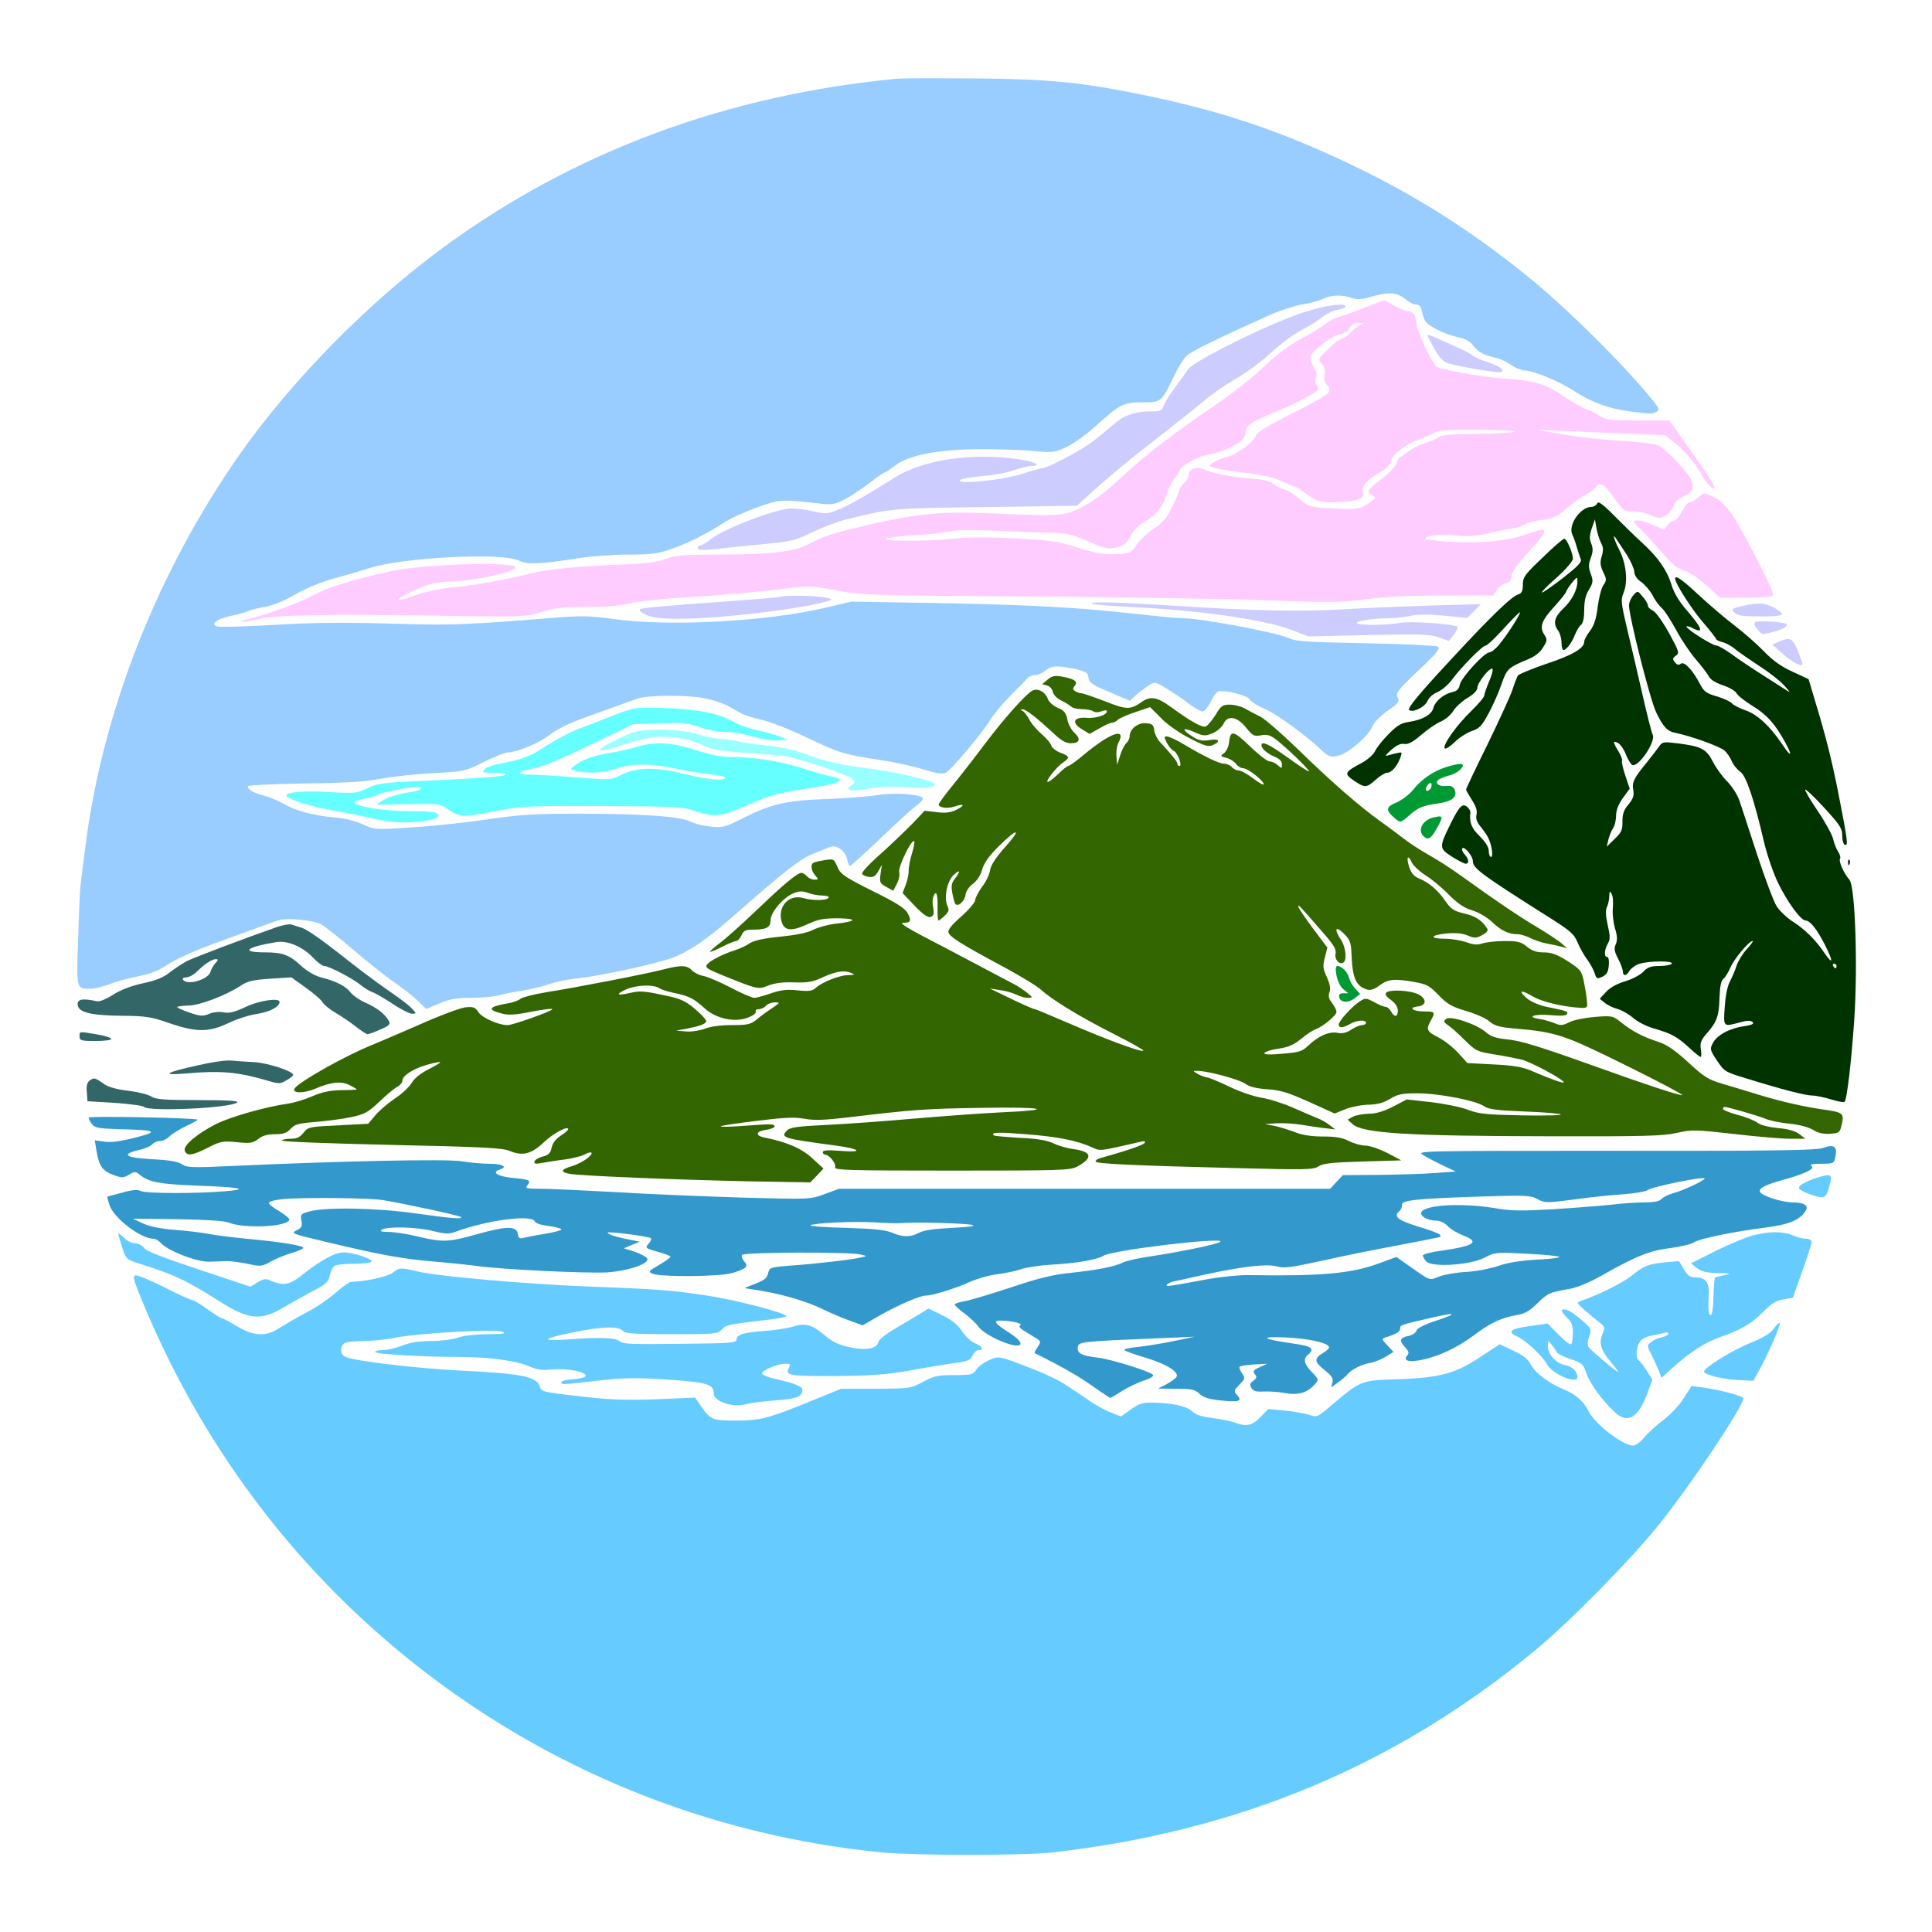 <?xml version="1.0" encoding="UTF-8" standalone="no"?>
<svg
   xmlns:dc="http://purl.org/dc/elements/1.1/"
   xmlns:cc="http://creativecommons.org/ns#"
   xmlns:rdf="http://www.w3.org/1999/02/22-rdf-syntax-ns#"
   xmlns:svg="http://www.w3.org/2000/svg"
   xmlns="http://www.w3.org/2000/svg"
   xmlns:sodipodi="http://sodipodi.sourceforge.net/DTD/sodipodi-0.dtd"
   xmlns:inkscape="http://www.inkscape.org/namespaces/inkscape"
   version="1.0"
   width="850pt"
   height="850pt"
   viewBox="0 0 850 850"
   preserveAspectRatio="xMidYMid meet"
   id="svg2"
   inkscape:version="0.91 r13725"
   sodipodi:docname="Scenery_20170421_207.svg">
  <defs
     id="defs68" />
  <sodipodi:namedview
     pagecolor="#ffffff"
     bordercolor="#666666"
     borderopacity="1"
     objecttolerance="10"
     gridtolerance="10"
     guidetolerance="10"
     inkscape:pageopacity="0"
     inkscape:pageshadow="2"
     inkscape:window-width="1920"
     inkscape:window-height="980"
     id="namedview66"
     showgrid="false"
     inkscape:zoom="0.88847059"
     inkscape:cx="509.62066"
     inkscape:cy="559.9471"
     inkscape:window-x="0"
     inkscape:window-y="1"
     inkscape:window-maximized="1"
     inkscape:current-layer="svg2" />
  <g
     transform="translate(0,850) scale(0.1,-0.1)"
     fill="#000000"
     stroke="none"
     id="g6">
    <path
       d="M0 4250 l0 -4250 4250 0 4250 0 0 4250 0 4250 -4250 0 -4250 0 0 -4250z m4675 3970 c678 -74 1345 -326 1891 -715 632 -451 1135 -1097 1419 -1825 108 -278 217 -732 240 -1000 3 -41 8 -97 11 -125 6 -61 6 -566 0 -615 -2 -19 -7 -73 -11 -120 -26 -334 -150 -806 -305 -1160 -210 -481 -470 -860 -845 -1235 -336 -337 -614 -538 -1036 -749 -409 -205 -777 -319 -1260 -392 -143 -21 -707 -31 -893 -15 -372 31 -824 142 -1167 287 -1083 456 -1910 1354 -2269 2464 -126 390 -180 730 -185 1170 -4 330 4 446 45 698 63 381 156 685 324 1052 328 715 925 1366 1621 1767 525 302 1126 485 1735 527 99 7 584 -3 685 -14z"
       id="path8"
       style="fill:none" />
    <path
       d="M3950 8154 c-752 -71 -1425 -321 -2000 -743 -328 -240 -669 -587 -896 -911 -363 -518 -605 -1135 -679 -1730 -9 -69 -18 -141 -20 -160 -3 -19 -8 -127 -11 -238 -8 -225 -9 -222 53 -222 18 0 56 9 85 20 29 12 87 27 128 35 54 11 89 25 127 51 29 20 119 61 200 91 82 30 173 63 203 74 30 11 69 25 85 30 37 12 151 1 187 -17 15 -8 80 -59 145 -115 65 -55 145 -119 178 -141 33 -22 78 -58 100 -78 l40 -39 59 25 c46 19 78 24 140 24 45 0 97 5 116 10 19 6 67 15 105 21 39 6 93 19 120 29 28 10 82 21 120 25 94 9 333 60 417 89 72 25 153 79 260 173 254 223 310 266 378 292 19 7 45 18 57 23 30 15 72 -13 80 -52 3 -17 9 -30 12 -30 4 0 65 55 136 123 70 67 141 131 156 142 16 11 29 25 29 32 0 18 -124 27 -199 15 -36 -6 -133 -14 -216 -17 -181 -6 -249 -21 -369 -81 -84 -43 -95 -46 -147 -41 -31 3 -70 12 -88 21 -45 24 -210 36 -491 36 -198 0 -261 -4 -400 -24 -91 -14 -241 -30 -333 -36 -168 -11 -168 -11 -220 13 -33 15 -80 27 -129 31 -91 8 -168 29 -223 61 -22 13 -60 28 -85 35 -46 12 -70 26 -70 41 0 4 111 10 248 12 178 2 271 8 332 20 47 9 150 21 230 25 144 8 146 8 229 50 47 23 95 42 107 42 35 0 127 37 171 69 59 43 95 60 233 108 69 25 141 51 160 58 42 17 212 19 293 4 60 -11 101 -27 154 -60 18 -12 63 -27 100 -35 39 -8 125 -42 203 -79 142 -68 165 -75 325 -99 55 -8 138 -26 184 -40 61 -19 88 -23 102 -16 25 14 157 170 196 233 18 29 59 77 90 108 32 31 64 64 71 73 7 9 23 16 36 16 13 0 33 9 46 20 26 22 49 23 130 7 44 -10 56 -16 58 -34 4 -28 11 -33 105 -73 l78 -33 27 25 c15 13 40 32 55 42 27 17 29 17 74 -10 25 -15 69 -44 97 -65 28 -22 58 -39 67 -39 8 0 25 20 37 45 15 31 28 45 41 45 43 0 123 -23 128 -36 3 -8 33 -28 68 -43 57 -26 174 -111 252 -184 27 -25 37 -29 67 -23 44 8 136 86 154 130 7 18 36 47 67 69 49 34 54 41 44 59 -10 18 0 31 91 118 88 83 99 98 83 106 -10 4 -153 11 -318 14 -252 5 -306 8 -336 23 -56 25 -385 87 -465 87 -21 0 -118 9 -214 20 -253 28 -457 39 -875 47 l-370 6 -110 -26 c-261 -62 -692 -85 -940 -50 -104 14 -138 15 -270 4 -348 -28 -440 -32 -620 -27 -295 9 -414 8 -632 -5 -111 -6 -209 -9 -218 -5 -30 11 1 34 63 47 31 6 65 16 75 21 10 5 42 13 72 18 33 5 85 26 136 56 50 28 118 56 172 70 48 13 116 33 150 44 145 48 589 70 659 34 36 -19 100 -16 268 11 52 8 148 15 213 15 92 0 131 4 180 21 73 24 161 67 236 116 29 20 97 51 150 70 101 37 111 37 282 17 47 -5 63 -3 105 19 27 14 75 46 108 71 32 25 62 46 66 46 4 0 24 13 44 29 60 48 188 73 371 75 83 0 191 -3 241 -8 86 -8 94 -7 145 17 30 13 88 55 129 92 109 98 122 105 208 105 82 0 81 -1 142 125 16 33 39 70 52 81 21 19 144 79 364 178 45 20 110 41 144 47 34 5 75 16 91 24 33 18 84 19 127 4 23 -8 42 -7 83 5 76 23 116 20 151 -9 16 -14 38 -25 49 -25 12 0 21 -9 24 -27 4 -16 10 -35 14 -43 12 -23 80 -58 140 -72 38 -8 59 -19 73 -39 21 -28 47 -42 102 -54 16 -3 45 -17 65 -31 19 -13 46 -24 58 -24 38 0 150 -46 215 -88 80 -52 155 -80 249 -92 92 -12 101 -12 118 -1 12 7 10 14 -8 38 -123 155 -392 423 -571 566 -238 191 -470 339 -735 468 -323 157 -590 248 -934 319 -275 57 -418 72 -746 75 -165 1 -320 1 -345 -1z"
       id="path10"
       style="fill:#99ccff" />
    <path
       d="M6000 7145 c-47 -19 -97 -37 -112 -40 -14 -3 -39 -16 -55 -29 -16 -13 -64 -43 -108 -66 -53 -29 -109 -70 -165 -124 -47 -45 -137 -116 -200 -159 -197 -134 -321 -229 -412 -314 -108 -103 -193 -158 -263 -173 -39 -8 -112 -8 -267 -1 -251 13 -356 5 -556 -39 -187 -42 -236 -57 -296 -90 -66 -37 -168 -50 -408 -50 -150 0 -185 -3 -230 -19 -39 -15 -90 -21 -198 -25 -188 -7 -320 -20 -395 -39 -94 -25 -262 -55 -350 -62 -44 -4 -111 -18 -149 -31 -103 -36 -112 -29 -20 15 72 34 91 39 180 43 110 6 277 44 271 62 -9 27 -410 14 -552 -18 -177 -40 -276 -71 -343 -108 -65 -34 -199 -83 -286 -103 -15 -3 -26 -8 -24 -11 3 -2 36 3 74 12 77 19 309 23 864 14 305 -4 317 -4 385 18 57 18 93 22 200 22 86 0 149 5 185 15 30 8 132 20 225 25 187 12 329 24 477 42 87 11 107 10 210 -10 108 -21 146 -22 838 -26 399 -3 871 -10 1050 -17 290 -11 338 -10 446 5 81 11 191 16 337 16 l217 0 15 24 c9 13 27 27 41 30 17 5 24 13 24 31 0 17 26 53 80 112 88 97 87 109 -8 74 -85 -30 -201 -43 -334 -35 -65 4 -118 10 -118 14 0 14 64 20 136 14 51 -5 93 -2 141 9 37 9 86 19 107 22 21 4 48 12 60 20 12 7 45 15 74 18 44 5 62 14 105 50 29 25 66 51 83 60 17 9 36 23 43 31 22 27 38 18 82 -44 40 -58 44 -60 85 -60 24 0 59 -8 79 -17 30 -15 38 -15 61 -2 15 7 31 27 37 42 6 19 22 34 44 43 41 18 49 35 33 74 -12 30 -97 120 -137 147 -15 10 -72 17 -175 24 -84 5 -200 18 -258 29 l-105 19 115 -5 c63 -3 189 -8 281 -12 l165 -7 41 -33 c45 -35 89 -87 115 -133 20 -37 48 -69 60 -69 11 0 -26 60 -121 192 l-76 108 -138 0 c-119 0 -143 3 -165 18 -15 11 -42 24 -59 30 -18 6 -66 33 -106 60 -82 55 -125 68 -268 77 -94 7 -278 40 -291 53 -23 24 -83 154 -87 192 -5 40 -9 45 -37 51 -18 3 -47 16 -67 28 -19 11 -36 21 -38 20 -2 0 -42 -15 -89 -34z m-15 -75 c-11 -4 -31 -20 -44 -34 -14 -14 -30 -26 -38 -26 -7 0 -34 -20 -59 -45 -46 -44 -47 -45 -29 -65 12 -13 16 -28 12 -47 -3 -18 0 -34 11 -46 12 -13 13 -23 6 -35 -5 -9 -78 -51 -161 -92 -102 -51 -153 -82 -157 -95 -9 -29 -82 -83 -129 -96 -23 -6 -50 -17 -61 -25 -19 -13 -19 -13 5 -22 13 -5 74 -15 134 -22 73 -8 127 -21 161 -36 28 -13 54 -24 59 -24 4 0 30 -16 56 -35 45 -32 55 -35 118 -35 37 0 83 5 100 11 27 10 32 15 27 35 -7 27 17 52 81 89 25 14 40 30 43 48 5 27 69 76 121 92 13 4 40 16 59 26 30 17 57 19 210 18 103 -1 165 -4 150 -9 -14 -4 -90 -9 -170 -9 -111 -1 -150 -5 -165 -17 -11 -8 -37 -19 -59 -25 -22 -6 -53 -22 -69 -35 -16 -13 -32 -24 -36 -24 -3 0 -11 -13 -17 -29 -6 -15 -37 -47 -68 -70 -60 -45 -66 -55 -39 -70 10 -5 16 -11 13 -13 -60 -49 -69 -51 -181 -45 -108 6 -110 6 -151 42 -24 20 -54 38 -68 42 -14 3 -34 14 -45 23 -13 12 -42 20 -85 23 -84 5 -188 25 -221 41 -32 16 -69 4 -69 -22 0 -10 -9 -27 -20 -37 -11 -10 -20 -22 -20 -27 0 -5 -14 -39 -31 -74 -25 -52 -42 -72 -83 -100 -28 -19 -62 -51 -76 -72 -25 -36 -28 -37 -93 -40 -54 -2 -87 3 -165 29 -86 27 -118 32 -271 40 -113 6 -209 6 -274 -1 -131 -13 -334 -12 -292 2 17 5 69 11 117 13 47 2 113 9 145 15 41 9 103 10 213 5 85 -4 193 -8 240 -9 74 -1 95 -6 167 -38 70 -30 88 -35 119 -28 42 10 48 15 73 60 10 19 34 43 54 53 48 25 84 68 99 120 6 23 22 54 34 69 13 16 25 36 28 45 6 17 97 63 123 63 24 0 107 32 135 53 16 12 28 30 28 42 0 32 26 51 121 88 46 19 112 49 145 68 57 32 61 36 48 53 -9 12 -10 24 -4 35 6 11 2 26 -11 47 -11 18 -16 39 -13 48 10 26 105 96 130 96 14 0 30 10 40 25 11 17 25 25 43 24 23 0 24 -1 6 -9z"
       id="path12"
       style="fill:#ffccff" />
    <path
       d="M5733 7125 c-155 -51 -483 -214 -507 -251 -10 -16 -36 -52 -57 -79 -21 -28 -42 -62 -48 -78 -9 -24 -15 -27 -58 -27 -73 0 -119 -17 -171 -63 -26 -23 -70 -59 -98 -79 -51 -37 -188 -108 -210 -108 -6 0 -46 -11 -88 -25 -82 -27 -285 -48 -273 -28 4 6 46 14 94 18 49 4 113 15 143 26 30 10 65 19 77 19 51 0 18 18 -52 29 -208 31 -424 -1 -550 -81 -122 -77 -210 -127 -253 -143 -41 -16 -52 -17 -106 -4 -34 7 -77 13 -96 12 -67 -2 -293 -88 -351 -134 -20 -16 -42 -29 -48 -29 -6 0 -11 -4 -11 -10 0 -12 21 -13 129 0 47 5 133 14 191 19 91 9 116 16 185 50 44 21 109 46 145 55 204 50 200 50 616 55 l402 6 55 50 c90 82 202 174 327 270 64 50 145 114 179 143 34 29 98 73 143 99 44 25 113 76 153 114 41 37 100 82 133 98 32 16 73 42 90 56 17 14 47 29 67 32 19 3 35 10 35 14 0 19 -89 6 -187 -26z"
       id="path14"
       style="fill:#ccccff" />
    <path
       d="M6280 7025 c0 -3 14 -30 31 -60 22 -40 38 -56 62 -64 50 -15 227 -44 233 -38 12 12 -8 26 -59 43 -28 9 -59 22 -67 29 -13 12 -66 37 -167 81 -18 8 -33 12 -33 9z"
       id="path16"
       style="fill:#ccccff" />
    <path
       d="M7470 6310 c-13 -11 -29 -20 -36 -20 -8 0 -23 -18 -34 -40 -11 -22 -27 -40 -35 -40 -7 0 -21 -10 -29 -21 l-15 -21 -43 21 c-25 11 -56 21 -71 21 -27 0 -27 0 15 -43 24 -24 67 -71 96 -105 38 -44 63 -64 90 -72 21 -5 64 -34 99 -65 l61 -55 105 0 c58 0 112 3 121 6 13 5 4 29 -51 138 -116 227 -151 277 -210 302 -40 17 -36 18 -63 -6z"
       id="path18"
       style="fill:#ffccff" />
    <path
       d="M7027 6285 c-4 -8 -15 -15 -25 -15 -49 0 -105 -81 -84 -123 6 -12 15 -38 20 -57 6 -19 13 -42 17 -51 5 -12 -16 -33 -80 -83 -48 -37 -89 -65 -91 -63 -3 3 27 33 66 67 40 36 70 71 70 82 0 25 -27 88 -38 88 -5 0 -48 -37 -95 -83 -78 -74 -87 -86 -87 -119 0 -28 -5 -38 -20 -43 -32 -10 -129 -105 -317 -309 -118 -127 -171 -192 -164 -199 15 -15 71 12 82 40 5 13 24 30 43 38 19 8 47 32 62 52 41 56 136 153 151 153 6 0 42 34 79 75 38 41 69 73 71 71 5 -5 -59 -104 -92 -143 -15 -18 -34 -33 -42 -33 -22 0 -123 -110 -130 -141 -4 -20 -13 -30 -34 -34 -38 -9 -75 -40 -83 -70 -7 -29 -47 -52 -107 -61 -35 -5 -54 -17 -90 -54 -26 -26 -53 -60 -60 -76 -8 -15 -34 -38 -59 -51 -75 -40 -78 -47 -34 -77 49 -33 56 -33 97 4 19 17 41 30 49 30 19 0 44 27 58 64 10 27 9 28 -12 23 -13 -2 -32 -8 -43 -11 -13 -5 -8 4 15 24 24 21 42 30 58 27 17 -3 38 8 75 40 28 24 67 51 87 59 20 9 43 29 53 45 9 16 37 42 61 57 29 17 46 34 46 47 1 23 56 92 66 82 4 -3 -3 -29 -15 -56 -11 -27 -21 -55 -21 -61 0 -7 -26 -38 -58 -69 -64 -62 -125 -148 -116 -163 4 -6 23 7 44 27 20 20 55 42 76 49 33 11 44 23 73 77 19 35 45 93 57 129 24 68 28 72 116 109 31 13 55 31 67 53 19 30 19 34 5 56 -22 34 -12 62 46 125 27 30 50 59 50 63 1 5 12 23 25 39 24 29 25 29 25 7 0 -37 -25 -85 -64 -121 -38 -37 -44 -64 -21 -95 8 -11 15 -35 15 -53 0 -18 4 -33 8 -33 13 0 37 31 51 67 7 18 19 38 27 44 9 7 14 32 14 67 0 38 6 65 21 88 18 30 19 38 8 69 -11 28 -11 42 0 71 10 27 10 42 2 62 -9 21 -8 37 2 67 l14 40 7 -40 c4 -22 13 -51 20 -64 10 -18 11 -32 3 -58 -8 -26 -7 -41 6 -69 16 -32 16 -37 1 -59 -9 -13 -20 -57 -25 -96 -6 -52 -16 -81 -34 -105 -14 -18 -25 -39 -25 -47 0 -29 -51 -59 -165 -97 -65 -22 -122 -46 -127 -52 -4 -7 -15 -35 -24 -63 -9 -27 -59 -136 -110 -241 -52 -105 -94 -194 -94 -198 0 -3 12 -24 26 -46 18 -28 24 -47 20 -64 -4 -17 1 -33 18 -53 12 -15 28 -37 33 -48 16 -31 24 -85 13 -85 -6 0 -10 12 -10 26 0 17 -14 39 -40 65 -37 36 -46 61 -41 105 1 6 -6 17 -14 24 -21 18 -35 3 -74 -76 -50 -102 -50 -106 7 -143 27 -17 54 -31 60 -31 17 0 15 20 -5 42 -9 10 -13 21 -9 26 10 9 46 -35 46 -57 0 -31 40 -60 318 -236 110 -69 126 -82 143 -122 10 -24 29 -58 43 -76 13 -18 27 -44 32 -59 8 -25 11 -26 34 -15 19 9 26 22 28 50 2 21 -1 37 -7 37 -15 0 -13 30 3 59 11 19 10 33 -1 82 -9 42 -10 65 -3 79 5 10 10 31 10 47 1 23 2 25 10 11 6 -9 8 -36 6 -61 -3 -25 2 -66 9 -91 11 -34 11 -53 4 -70 -9 -18 -7 -32 10 -64 12 -23 21 -48 21 -57 0 -21 17 -19 29 4 6 10 25 24 42 30 41 14 153 15 144 1 -3 -5 -28 -10 -54 -10 -38 0 -52 -5 -71 -25 -13 -14 -49 -33 -79 -42 -35 -10 -66 -27 -84 -46 l-29 -31 22 -18 c12 -10 37 -22 56 -27 19 -5 50 -23 69 -39 18 -17 60 -38 92 -47 76 -22 102 -36 154 -84 24 -22 47 -41 51 -41 4 0 4 15 1 33 -4 28 0 40 24 68 47 53 56 79 58 158 2 53 7 77 18 85 8 7 22 30 31 51 16 37 81 115 97 115 4 0 -8 -17 -27 -37 -18 -20 -38 -53 -44 -72 -6 -20 -20 -52 -30 -71 -11 -21 -19 -65 -22 -112 -6 -87 -7 -86 67 -66 32 9 48 9 56 1 7 -7 -3 -13 -38 -18 -64 -9 -119 -39 -137 -74 -14 -26 -13 -30 18 -77 32 -48 37 -51 127 -78 161 -50 263 -76 293 -76 16 0 53 -8 82 -17 30 -9 56 -14 59 -11 11 10 30 175 43 362 16 237 4 586 -21 615 -24 27 -48 81 -42 92 4 5 0 20 -8 32 -8 12 -18 37 -22 56 -4 18 -34 73 -67 122 -34 49 -58 92 -56 95 3 3 41 -33 84 -80 69 -75 79 -91 79 -122 0 -21 5 -39 12 -41 15 -5 12 18 -28 222 -29 148 -57 260 -107 423 l-25 84 -71 33 c-49 22 -88 50 -126 90 -30 31 -87 81 -126 111 -40 30 -110 90 -158 134 -77 72 -106 92 -106 74 0 -20 69 -129 120 -189 33 -38 60 -73 60 -76 0 -4 12 -10 27 -14 15 -3 41 -17 57 -31 17 -14 65 -47 106 -74 41 -26 91 -65 110 -86 26 -29 29 -34 10 -21 -14 9 -63 40 -108 69 -46 29 -107 70 -135 91 -28 20 -58 37 -66 37 -17 0 -130 71 -131 83 0 4 14 1 30 -8 47 -24 38 2 -24 74 -37 42 -61 81 -72 118 -20 65 -59 120 -126 182 -28 25 -83 79 -123 119 -54 55 -74 69 -78 57z m131 -227 c17 -28 32 -61 32 -73 0 -15 11 -32 30 -45 17 -12 39 -38 50 -58 10 -21 29 -47 42 -58 13 -12 40 -55 62 -95 21 -40 60 -98 86 -129 26 -30 53 -65 59 -77 6 -13 31 -28 61 -38 28 -9 55 -25 60 -35 5 -10 37 -35 69 -55 63 -38 100 -79 144 -159 36 -65 27 -70 -13 -9 -54 80 -110 131 -161 148 -26 9 -53 23 -60 31 -6 8 -36 21 -65 30 -46 13 -57 21 -74 53 -31 61 -70 103 -85 91 -9 -7 -16 -6 -26 6 -11 14 -11 18 4 29 17 12 14 19 -30 100 -28 50 -58 92 -70 98 -13 6 -23 16 -23 23 0 7 -10 25 -23 39 -22 27 -22 27 -41 6 -10 -11 -18 -30 -19 -43 -2 -43 94 -422 120 -473 32 -66 49 -83 87 -90 68 -14 192 -59 213 -77 12 -11 27 -33 33 -49 7 -15 23 -35 36 -44 26 -16 62 -124 105 -310 13 -54 40 -135 62 -180 41 -84 100 -165 121 -165 20 0 51 -40 86 -109 36 -72 35 -89 -3 -34 -38 57 -87 105 -139 138 -25 16 -57 46 -71 67 -13 20 -52 124 -87 230 -34 106 -70 213 -78 238 -9 25 -33 62 -54 83 -21 21 -49 60 -62 86 -29 56 -51 67 -151 80 -65 8 -71 8 -85 -12 -8 -12 -34 -45 -56 -73 -56 -68 -65 -87 -58 -121 4 -23 -1 -37 -21 -62 -21 -24 -27 -42 -27 -75 1 -37 -4 -48 -34 -77 l-35 -34 7 30 c4 17 13 39 20 50 8 11 14 36 14 56 0 24 10 50 30 78 l30 41 -19 57 c-11 32 -17 61 -15 65 3 5 -4 23 -15 42 -26 41 -26 50 -2 37 10 -6 26 -28 34 -50 9 -22 21 -42 27 -46 26 -16 107 103 91 133 -5 10 -25 89 -45 177 -20 88 -50 217 -67 287 -27 115 -29 129 -16 160 20 48 12 128 -18 187 -26 51 -33 81 -12 47 7 -10 27 -41 45 -68z m922 -1808 c0 -5 -2 -10 -4 -10 -3 0 -8 5 -11 10 -3 6 -1 10 4 10 6 0 11 -4 11 -10z"
       id="path20"
       style="fill:#003300" />
    <path
       d="M3438 5875 c-2 -3 -141 -14 -309 -26 -167 -11 -308 -24 -313 -29 -6 -6 6 -16 30 -26 29 -13 68 -17 159 -16 176 1 552 47 645 80 25 9 -39 20 -126 21 -44 0 -83 -1 -86 -4z"
       id="path22"
       style="fill:#ccccff" />
    <path
       d="M4803 5844 c3 -4 85 -10 182 -15 293 -14 579 -55 696 -100 l76 -29 264 6 c229 5 270 4 308 -10 l45 -16 22 27 c12 16 19 31 16 35 -13 13 -207 26 -252 18 -59 -12 -190 -12 -190 -1 0 10 73 21 141 21 26 0 70 5 97 11 34 7 80 7 148 0 l99 -10 30 30 30 31 -220 -6 c-121 -4 -296 -11 -390 -17 -185 -11 -404 -6 -754 17 -242 15 -358 18 -348 8z"
       id="path24"
       style="fill:#ccccff" />
    <path
       d="M7690 5839 c-74 -16 -76 -17 -58 -35 12 -13 38 -16 109 -16 52 -1 96 3 98 8 5 11 -45 41 -79 47 -14 3 -45 1 -70 -4z"
       id="path26"
       style="fill:#ccccff" />
    <path
       d="M7723 5763 c-8 -6 -6 -15 9 -32 18 -24 21 -24 66 -12 47 12 70 26 61 36 -10 9 -124 16 -136 8z"
       id="path28"
       style="fill:#ccccff" />
    <path
       d="M7826 5677 l-29 -13 47 -41 c44 -39 86 -60 86 -43 0 4 -10 30 -21 59 -23 54 -33 59 -83 38z"
       id="path30"
       style="fill:#ccccff" />
    <path
       d="M4609 5510 l-24 -20 22 -6 c12 -3 23 -16 25 -28 2 -12 17 -28 37 -38 19 -9 39 -22 44 -27 6 -6 27 -11 47 -11 19 0 41 -4 49 -9 8 -6 24 -6 38 0 12 5 23 5 23 0 0 -17 -49 -33 -91 -29 -57 4 -66 -22 -18 -51 l33 -20 42 24 c24 14 48 25 55 25 7 0 20 6 28 14 9 7 44 23 79 34 l62 21 48 -48 c26 -28 81 -66 126 -89 66 -34 82 -39 102 -30 37 17 28 29 -15 22 -31 -5 -48 -2 -75 16 -50 31 -45 43 9 19 40 -18 47 -18 80 -5 19 8 40 26 47 40 18 41 60 35 100 -15 29 -36 36 -40 66 -34 25 5 40 1 64 -17 44 -33 152 -137 147 -142 -2 -2 -44 25 -92 60 -84 60 -117 76 -117 55 0 -15 26 -37 59 -51 20 -8 31 -19 31 -33 0 -19 -1 -19 -18 -4 -10 10 -27 17 -36 17 -10 0 -49 30 -87 67 -73 70 -86 73 -92 15 -2 -18 -12 -38 -22 -46 -17 -12 -16 -14 10 -20 16 -4 35 -16 43 -27 7 -10 22 -19 32 -19 20 0 90 -55 90 -71 0 -5 -21 7 -46 26 -25 19 -54 35 -64 35 -9 0 -23 7 -30 15 -7 8 -22 15 -34 15 -22 0 -89 32 -184 89 -29 17 -60 31 -68 31 -13 0 -13 -3 0 -29 9 -16 22 -31 29 -34 17 -6 41 -67 26 -67 -5 0 -9 4 -9 10 0 9 -24 39 -77 96 -12 13 -23 36 -25 51 -2 23 -8 29 -35 31 -36 4 -73 -25 -73 -57 0 -10 -7 -24 -15 -31 -8 -7 -20 -31 -27 -54 l-13 -41 -3 37 c-2 20 2 46 7 57 40 73 -31 50 -150 -49 -33 -28 -64 -50 -69 -50 -5 0 -25 -16 -44 -35 -20 -19 -40 -35 -46 -35 -14 0 38 66 68 86 30 20 28 28 -12 42 -19 7 -38 22 -41 32 -3 11 -23 34 -44 52 -21 18 -45 47 -54 65 -9 17 -22 33 -29 36 -10 4 -10 6 1 6 14 1 58 -33 137 -106 31 -30 54 -43 74 -43 40 0 47 18 18 45 -14 13 -29 40 -32 60 -6 29 -14 39 -42 51 -19 8 -39 25 -44 39 -12 32 -44 49 -69 36 -29 -16 -126 -125 -208 -234 -41 -55 -104 -136 -139 -179 -35 -43 -64 -82 -64 -87 0 -15 40 -20 71 -9 42 15 46 4 6 -15 -24 -12 -48 -15 -86 -10 l-53 6 -56 -59 c-32 -32 -94 -92 -140 -133 -46 -40 -81 -78 -79 -85 2 -6 15 -12 30 -14 20 -2 29 3 41 25 l16 28 -6 -40 c-5 -37 -3 -41 25 -57 l31 -17 16 31 c9 17 13 40 10 51 -5 21 49 137 65 137 4 0 1 -24 -8 -52 -9 -29 -16 -64 -15 -78 0 -14 -5 -42 -13 -62 l-14 -37 53 -56 c39 -40 58 -53 71 -49 13 5 15 14 11 39 -4 18 -4 40 0 49 12 33 20 15 19 -44 -1 -33 1 -60 4 -60 2 0 15 9 27 21 19 18 21 25 12 44 -16 36 -1 108 27 135 29 28 33 18 6 -16 -15 -19 -17 -32 -11 -64 4 -22 10 -44 14 -48 13 -12 41 15 44 42 2 15 16 36 33 48 18 14 33 37 40 62 8 29 29 59 74 104 85 83 102 79 26 -6 -41 -46 -62 -79 -65 -100 -2 -17 -17 -50 -35 -73 -17 -24 -31 -51 -31 -60 0 -9 -28 -42 -62 -72 -43 -38 -59 -59 -55 -70 8 -21 60 -53 235 -147 79 -42 157 -90 174 -106 46 -42 163 -114 314 -191 74 -37 134 -71 134 -75 0 -11 -151 44 -318 116 -84 36 -155 66 -158 66 -8 0 -66 26 -139 62 l-60 29 45 -7 c25 -3 57 -13 72 -20 15 -8 37 -14 50 -14 23 1 23 1 -4 23 -15 12 -42 30 -60 39 -18 9 -98 52 -178 94 -80 42 -187 99 -238 125 -59 32 -84 49 -69 49 34 0 38 9 21 41 -11 22 -47 46 -155 99 -126 63 -142 75 -155 107 -15 34 -16 35 -56 29 -23 -4 -45 -9 -50 -12 -13 -8 -9 -36 9 -56 15 -17 15 -18 -4 -18 -11 0 -26 7 -33 15 -7 8 -18 15 -24 15 -19 -1 -79 -51 -198 -165 -62 -59 -134 -124 -160 -143 -26 -20 -46 -37 -44 -39 2 -2 26 8 54 22 27 14 55 25 61 25 6 0 17 11 23 25 9 20 19 25 47 25 63 0 81 9 81 41 0 35 56 101 101 119 24 10 38 11 63 2 18 -7 47 -12 65 -12 19 0 30 -4 26 -10 -8 -12 -70 -13 -111 -1 -62 18 -113 -36 -96 -101 11 -44 43 -47 115 -14 44 21 69 26 133 26 89 -1 83 -14 -11 -24 -33 -4 -77 -16 -98 -27 -25 -13 -76 -23 -145 -30 -72 -7 -115 -17 -132 -28 -14 -10 -43 -24 -65 -31 -54 -17 -109 -45 -124 -63 -10 -13 0 -20 61 -45 163 -66 163 -66 208 -48 29 11 64 16 113 14 57 -2 82 2 117 18 61 29 101 37 131 25 23 -9 22 -10 -11 -11 -38 -1 -114 -31 -142 -57 -14 -13 -31 -15 -78 -10 -47 5 -74 2 -118 -13 -31 -11 -64 -20 -74 -20 -10 0 -56 20 -103 45 -46 24 -100 47 -119 51 -19 3 -42 15 -52 25 -21 23 -48 24 -125 4 -73 -19 -380 -79 -514 -100 -54 -9 -106 -22 -115 -29 -8 -7 -33 -17 -55 -20 -86 -15 -94 -28 -27 -45 28 -8 60 -6 130 8 50 10 92 15 92 11 0 -8 -173 -70 -197 -70 -40 0 -112 32 -128 57 -15 22 -22 25 -59 21 -23 -3 -114 -37 -201 -76 -88 -38 -180 -78 -205 -88 -118 -47 -326 -164 -344 -193 -13 -21 40 -22 88 -2 71 31 117 36 154 17 18 -9 32 -18 32 -19 0 -1 -31 -3 -68 -3 -49 -1 -85 -8 -128 -27 -32 -14 -79 -28 -104 -32 -96 -13 -256 -58 -319 -90 -85 -43 -147 -96 -138 -118 9 -24 34 -21 102 14 55 28 65 30 127 24 59 -6 71 -4 94 14 19 15 41 21 74 21 36 0 51 5 69 24 18 20 35 24 109 30 48 4 118 13 156 21 61 13 75 21 125 68 31 30 66 59 79 66 12 6 22 18 22 26 0 22 47 53 107 70 30 9 57 14 59 12 3 -2 -20 -16 -50 -31 -34 -17 -62 -39 -74 -59 -10 -18 -44 -50 -75 -70 -31 -21 -69 -54 -86 -74 l-31 -37 -132 -7 c-127 -6 -133 -7 -153 -33 -16 -20 -30 -26 -58 -26 -20 0 -37 -4 -37 -8 0 -5 217 -13 483 -19 409 -9 488 -13 521 -27 55 -23 95 -13 149 39 41 39 107 74 107 57 0 -4 -15 -17 -34 -29 -21 -14 -35 -32 -39 -52 -5 -24 -13 -32 -38 -39 -18 -4 -35 -14 -37 -21 -4 -11 4 -13 34 -7 22 4 66 11 100 15 34 5 70 14 82 20 37 20 48 11 17 -14 -16 -13 -47 -29 -67 -35 -53 -15 -55 -28 -6 -35 65 -9 458 -25 773 -32 l280 -5 29 30 29 31 -49 45 c-47 44 -113 72 -213 92 -41 9 -35 28 13 34 20 3 35 10 34 15 -3 11 -12 11 -148 1 -51 -4 -92 -4 -89 -1 3 3 75 14 160 24 120 15 166 17 209 9 42 -8 88 -6 190 6 287 34 333 38 585 42 281 5 338 -9 85 -20 -80 -4 -248 -16 -375 -27 -126 -11 -301 -24 -388 -28 -127 -6 -161 -11 -174 -24 -32 -32 -19 -36 215 -67 110 -15 123 -32 17 -23 -53 4 -75 3 -75 -6 0 -6 5 -11 10 -11 18 0 50 -39 44 -55 -5 -13 52 -15 513 -15 484 0 521 1 553 18 71 39 64 66 -20 77 -25 3 -63 14 -85 25 -28 13 -72 21 -149 24 -60 4 -112 8 -114 11 -14 14 18 15 142 5 140 -11 222 -27 289 -57 41 -18 27 -19 216 24 16 4 22 2 17 -5 -6 -10 -80 -35 -198 -68 -10 -3 -18 -9 -18 -14 0 -10 172 -18 620 -29 304 -8 337 -7 360 7 20 14 60 18 195 22 l170 5 -62 33 c-34 17 -77 32 -96 32 -18 0 -50 9 -72 20 -29 15 -59 20 -114 20 -51 0 -92 6 -126 20 -27 10 -68 23 -90 27 l-40 8 50 3 c28 2 79 -1 115 -7 36 -6 83 -13 105 -15 l40 -5 -25 19 c-14 11 -38 25 -55 31 -16 7 -65 27 -107 46 -43 19 -106 39 -140 44 -35 6 -99 28 -143 50 -45 21 -87 39 -95 39 -8 1 -26 7 -40 15 -22 13 -23 14 -5 14 43 1 185 -37 212 -56 19 -14 50 -22 99 -25 58 -4 92 -15 184 -56 l112 -51 49 20 c27 10 73 19 102 19 37 1 63 8 92 25 34 21 52 25 120 25 94 0 255 -31 293 -56 22 -15 57 -19 179 -24 84 -3 155 -9 160 -13 4 -4 -74 -6 -172 -4 -153 3 -188 6 -235 24 -30 12 -104 27 -163 34 l-108 12 -61 -32 c-42 -21 -75 -31 -107 -31 -25 -1 -56 -6 -69 -13 l-23 -13 21 -19 c45 -41 240 -53 866 -54 415 -1 503 1 562 15 66 15 81 14 252 -5 100 -12 211 -21 247 -21 l66 0 -26 20 c-18 14 -48 23 -94 27 -41 4 -77 13 -90 23 -13 10 -52 26 -88 35 -36 10 -65 22 -65 26 0 5 3 9 8 9 16 -1 149 -39 182 -53 19 -8 66 -17 105 -21 42 -4 82 -15 102 -27 22 -14 45 -19 75 -17 40 3 43 5 51 42 11 45 4 52 -63 62 -91 12 -197 36 -290 64 -52 16 -128 39 -169 51 -65 19 -83 30 -153 95 -58 53 -94 78 -131 90 -70 23 -114 46 -162 84 -40 32 -41 32 -120 26 -44 -4 -95 -14 -112 -24 -29 -14 -37 -15 -65 -3 -18 7 -48 16 -65 18 -61 9 -22 23 46 17 44 -4 71 -3 75 4 7 12 -3 15 -87 32 -34 7 -70 22 -88 37 -42 36 -29 41 25 9 41 -24 135 -46 211 -50 28 -1 30 1 27 29 -1 17 -7 54 -13 83 -10 51 -14 56 -71 93 -48 30 -71 39 -106 39 -32 0 -52 7 -74 25 -25 21 -40 25 -97 25 -38 0 -81 -5 -97 -10 -23 -8 -41 -7 -73 5 -24 8 -65 15 -92 15 -71 0 -68 16 3 23 42 4 73 1 96 -9 29 -12 37 -12 63 2 18 9 27 20 23 27 -21 36 -52 57 -101 68 -47 11 -58 18 -84 55 -33 48 -70 80 -115 99 -23 9 -35 24 -44 50 -14 43 -6 59 11 21 7 -14 33 -39 58 -55 25 -15 72 -53 103 -85 41 -41 70 -61 105 -71 27 -8 65 -30 86 -50 41 -39 74 -55 113 -55 14 0 39 -8 57 -17 18 -9 50 -20 72 -24 22 -4 51 -10 65 -14 l25 -7 -24 21 c-13 12 -62 44 -110 73 -76 45 -177 113 -320 216 -65 47 -116 79 -169 109 -26 15 -68 42 -94 62 -26 20 -73 55 -105 78 -88 62 -224 181 -364 318 -70 68 -144 132 -165 143 -22 10 -52 27 -69 36 -16 9 -46 16 -65 16 -31 0 -38 -5 -62 -45 -16 -25 -35 -48 -43 -51 -16 -6 -65 21 -154 86 -60 44 -90 49 -129 21 -49 -34 -66 -34 -161 4 -50 19 -96 35 -103 35 -7 0 -19 4 -27 9 -12 8 -12 12 -2 25 15 18 -3 30 -60 40 -28 5 -42 2 -60 -14z m1209 -1110 c50 -57 62 -77 58 -95 -6 -25 16 -51 34 -40 17 10 11 68 -10 100 -32 48 -25 64 12 28 28 -28 32 -40 34 -90 4 -107 19 -142 70 -157 13 -4 32 2 54 19 38 28 67 30 156 14 51 -9 65 -17 104 -58 38 -39 57 -50 120 -69 41 -12 88 -32 103 -46 22 -19 43 -25 110 -31 184 -16 215 -26 490 -162 142 -70 253 -129 248 -131 -10 -3 -162 47 -365 120 -268 96 -344 119 -404 125 -49 5 -72 12 -95 32 -42 36 -157 74 -175 58 -12 -9 -11 -14 8 -27 13 -8 46 -38 74 -66 49 -48 55 -51 131 -63 44 -7 98 -18 120 -23 40 -10 184 -87 185 -100 0 -6 -59 15 -145 52 -38 16 -79 23 -165 27 l-114 6 -41 45 c-22 24 -61 55 -87 68 -51 26 -55 35 -33 74 21 37 19 40 -29 40 -50 0 -72 17 -29 22 40 4 41 33 4 53 -35 18 -127 23 -142 8 -7 -7 0 -18 20 -32 20 -15 31 -31 31 -47 0 -29 -15 -31 -30 -4 -6 11 -16 20 -23 20 -7 0 -30 9 -51 21 -36 19 -39 19 -64 3 -34 -22 -91 -85 -92 -101 0 -17 19 -16 50 2 29 17 70 20 70 5 0 -5 -8 -10 -17 -10 -10 0 -31 -9 -48 -20 -21 -14 -39 -18 -61 -14 -37 7 -84 -14 -129 -57 -26 -25 -40 -29 -114 -35 -57 -5 -82 -4 -78 3 4 6 28 14 54 18 54 8 75 17 117 52 17 14 40 29 53 34 35 13 93 62 93 77 0 8 -9 25 -19 39 -15 18 -18 30 -12 47 6 15 3 35 -11 66 -18 39 -19 50 -9 88 l11 43 -61 81 c-33 44 -63 88 -66 97 -5 17 3 9 105 -109z m-2913 -250 c6 -4 34 -13 63 -19 65 -14 83 -23 132 -67 51 -47 136 -64 193 -40 21 8 36 20 32 26 -3 5 3 10 13 10 11 0 25 7 32 15 7 8 24 15 39 15 24 0 24 -1 -14 -27 -22 -14 -53 -37 -68 -50 -25 -20 -40 -23 -108 -23 -48 0 -94 -6 -118 -16 -21 -8 -58 -14 -82 -12 l-44 4 40 7 c62 12 88 21 92 33 2 6 -20 30 -48 54 -40 34 -65 46 -117 57 -111 24 -125 25 -172 14 -51 -11 -62 -8 -28 10 48 26 134 31 163 9z"
       id="path32"
       style="fill:#336600" />
    <path
       d="M5880 4208 c5 -24 17 -50 30 -60 l22 -18 -22 0 c-15 0 -20 -5 -18 -17 5 -25 40 -27 68 -5 l24 19 -21 23 c-12 12 -24 34 -28 48 -6 26 -31 51 -51 52 -8 0 -9 -13 -4 -42z"
       id="path34"
       style="fill:#009933" />
    <path
       d="M2705 5355 c-49 -20 -120 -47 -158 -61 -37 -14 -101 -48 -142 -74 -74 -49 -99 -59 -207 -80 -31 -6 -62 -18 -68 -26 -11 -12 -4 -14 46 -14 45 -1 55 -3 42 -11 -10 -5 -138 -15 -285 -21 -252 -11 -271 -13 -317 -36 -46 -22 -55 -23 -161 -17 -112 7 -195 1 -195 -15 0 -15 105 -48 202 -65 51 -9 111 -20 133 -26 104 -25 164 -32 235 -25 85 8 111 19 93 37 -7 7 -49 11 -117 10 -105 -1 -246 21 -246 39 0 5 17 12 38 15 20 3 52 13 70 21 36 15 172 38 180 29 10 -9 -3 -14 -67 -24 -34 -6 -77 -19 -94 -31 l-32 -20 140 2 c138 3 141 2 180 -25 48 -33 64 -33 213 -4 108 20 142 22 464 21 329 -2 349 -3 413 -24 83 -27 104 -24 237 34 80 34 128 48 213 61 183 27 223 44 138 60 -20 3 -75 20 -123 35 -87 30 -218 50 -321 50 -36 0 -90 11 -147 30 -104 34 -179 38 -257 15 -27 -9 -88 -22 -135 -30 -56 -10 -98 -24 -125 -42 -40 -27 -40 -27 -15 -34 43 -12 126 -10 167 5 78 28 160 29 268 6 55 -12 128 -24 163 -27 34 -3 62 -9 62 -14 0 -17 -81 -9 -183 17 -120 31 -208 29 -278 -7 -42 -21 -46 -21 -197 -9 -84 7 -176 12 -204 12 -60 0 -51 14 17 27 51 10 121 40 325 139 l115 56 117 4 c99 3 126 1 177 -17 34 -12 84 -21 111 -21 27 0 84 -9 125 -21 41 -11 92 -19 112 -17 l38 4 -30 12 c-16 7 -60 20 -98 28 -38 8 -87 25 -110 39 -63 36 -157 55 -302 60 -129 4 -131 4 -220 -30z"
       id="path36"
       style="fill:#66ffff" />
    <path
       d="M2780 5276 c-58 -22 -140 -66 -140 -75 0 -5 21 -2 48 6 162 51 187 56 262 50 52 -4 93 -14 134 -32 49 -23 80 -29 185 -36 69 -5 149 -11 176 -15 61 -7 284 -81 305 -101 13 -13 13 -16 -4 -28 -18 -13 -18 -15 -2 -21 9 -4 44 -1 77 6 39 9 97 11 169 7 84 -4 111 -2 120 8 9 10 -10 18 -97 39 -59 14 -148 30 -198 36 -114 14 -192 32 -278 65 -40 15 -107 29 -162 35 -52 5 -114 14 -137 20 -24 5 -57 10 -74 10 -17 0 -60 9 -94 20 -73 23 -233 27 -290 6z"
       id="path38"
       style="fill:#99ffff" />
    <path
       d="M6362 5125 c-55 -17 -109 -54 -146 -101 -15 -19 -48 -44 -73 -55 -48 -20 -48 -34 -3 -72 21 -17 22 -17 57 13 41 37 60 45 128 55 61 8 87 28 76 58 -7 17 -15 21 -39 19 -33 -4 -53 15 -31 29 8 5 31 14 51 19 41 12 73 51 41 49 -10 0 -37 -6 -61 -14z m-71 -98 c-16 -16 -26 0 -10 19 9 11 15 12 17 4 2 -6 -1 -17 -7 -23z"
       id="path40"
       style="fill:#009933" />
    <path
       d="M6305 4903 c-46 -11 -69 -55 -43 -81 21 -21 34 -13 62 38 27 50 26 54 -19 43z"
       id="path42"
       style="fill:#009933" />
    <path
       d="M8131 4704 c0 -11 3 -14 6 -6 3 7 2 16 -1 19 -3 4 -6 -2 -5 -13z"
       id="path44" />
    <path
       d="M1220 4422 c-157 -55 -364 -134 -397 -150 -21 -11 -55 -34 -76 -50 -27 -22 -61 -36 -118 -48 -51 -11 -98 -29 -131 -50 -31 -20 -60 -32 -72 -29 -64 14 -88 9 -84 -17 4 -33 62 -46 198 -47 102 -1 126 -5 204 -32 118 -41 175 -41 259 -1 35 17 92 36 127 41 58 9 100 32 100 53 0 19 -88 7 -149 -22 -49 -23 -72 -29 -97 -24 -20 4 -47 1 -65 -7 -27 -11 -39 -10 -85 6 -30 10 -54 21 -54 24 0 3 21 6 48 7 50 0 167 45 232 88 28 19 54 25 128 30 l94 6 64 -46 c35 -25 69 -54 74 -65 6 -10 32 -31 58 -46 26 -15 65 -42 88 -60 23 -18 46 -33 51 -33 6 0 31 9 57 21 38 16 45 23 37 37 -16 30 -55 60 -102 80 -25 11 -55 31 -66 45 -22 29 -66 51 -131 67 -26 7 -61 27 -86 50 -53 49 -82 60 -161 60 -109 0 -83 23 50 45 51 8 117 -20 163 -69 19 -20 40 -36 48 -36 21 0 126 -55 160 -83 16 -13 38 -27 50 -31 11 -3 51 -26 89 -51 37 -25 77 -45 88 -45 20 0 20 1 -3 25 -13 14 -61 50 -107 81 -45 31 -141 103 -212 160 -71 56 -144 107 -163 112 -18 6 -40 12 -48 15 -8 2 -35 -3 -60 -11z m-272 -159 c-9 -10 -19 -27 -22 -39 -11 -35 -104 -61 -121 -34 -3 6 3 10 15 10 11 0 32 11 45 24 34 34 67 56 84 56 12 0 12 -3 -1 -17z"
       id="path46"
       style="fill:#336666" />
    <path
       d="M350 3940 c0 -18 7 -20 70 -20 39 0 70 4 70 9 0 5 -28 14 -63 20 -81 14 -77 14 -77 -9z"
       id="path48"
       style="fill:#336666" />
    <path
       d="M875 3814 c-150 -33 -169 -46 -60 -37 160 14 231 7 368 -33 43 -13 51 -13 77 3 17 9 30 20 30 24 0 16 -110 52 -170 56 -36 2 -83 5 -105 7 -22 2 -85 -7 -140 -20z"
       id="path50"
       style="fill:#336666" />
    <path
       d="M396 3747 c-13 -9 -17 -24 -14 -52 l3 -40 119 -7 c66 -5 124 -12 130 -18 22 -22 385 -5 410 20 7 7 -48 10 -172 10 -151 0 -187 3 -207 16 -14 9 -59 20 -100 25 -46 5 -86 16 -103 27 -44 31 -48 32 -66 19z"
       id="path52"
       style="fill:#336666" />
    <path
       d="M390 3583 c0 -5 6 -18 14 -28 12 -17 29 -20 122 -23 165 -4 175 -10 69 -37 -62 -16 -104 -22 -134 -18 l-44 6 7 -44 c11 -68 27 -91 74 -108 38 -14 45 -14 70 1 25 15 29 15 50 -3 38 -30 88 -39 242 -45 197 -7 243 -16 130 -25 -132 -11 -349 -10 -370 1 -14 7 -37 6 -82 -7 -35 -9 -64 -17 -66 -18 -1 -1 4 -18 10 -38 21 -58 137 -147 194 -147 8 0 23 -9 32 -19 30 -34 161 -85 215 -82 26 1 59 2 75 3 15 0 55 -5 90 -12 59 -13 64 -12 102 9 21 12 62 29 89 37 28 8 52 18 55 23 6 10 -95 27 -249 41 -60 6 -135 15 -165 21 -30 6 -98 14 -150 18 -62 5 -110 14 -140 28 l-45 21 195 -2 c125 -2 205 -7 224 -14 68 -29 263 -20 269 12 1 5 -18 21 -42 36 -25 14 -46 30 -48 36 -2 7 21 14 58 18 87 9 384 6 444 -4 102 -17 336 -68 342 -74 11 -11 -37 -7 -202 16 -171 24 -391 28 -465 8 -36 -10 -39 -13 -34 -39 5 -25 2 -32 -21 -44 -27 -13 -22 -15 126 -50 247 -59 336 -75 474 -87 72 -6 159 -15 195 -20 105 -15 478 -33 570 -28 92 6 185 37 178 60 -2 7 -26 20 -53 30 l-50 16 35 15 35 14 -40 8 c-56 10 -107 26 -101 32 5 6 175 -16 189 -24 4 -3 1 -13 -8 -23 -19 -21 -17 -22 48 -40 26 -7 47 -16 47 -19 0 -4 -23 -20 -50 -36 -48 -28 -49 -30 -28 -39 35 -15 295 -13 348 3 63 18 75 29 54 52 -9 10 -13 23 -9 28 7 12 468 14 520 2 30 -7 30 -7 5 -13 -35 -9 -197 -28 -310 -36 -89 -7 -94 -8 -100 -31 -6 -26 -15 -33 -70 -54 l-35 -14 75 -12 c100 -17 203 -48 270 -81 30 -15 82 -37 115 -49 l60 -22 80 46 c78 44 173 85 198 85 29 0 134 32 191 59 34 15 89 31 124 35 34 4 81 14 104 22 23 8 83 17 132 20 114 6 203 22 230 39 37 25 536 84 515 62 -8 -10 -177 -45 -298 -63 -58 -8 -116 -21 -130 -28 -37 -19 -110 -33 -231 -46 -80 -8 -143 -24 -265 -65 -88 -29 -179 -56 -202 -60 -24 -4 -43 -10 -43 -14 0 -4 20 -23 45 -41 25 -19 52 -45 61 -58 8 -13 43 -37 77 -53 110 -52 148 -29 52 31 -59 38 -67 50 -32 50 45 0 99 -13 86 -20 -8 -5 -3 -13 15 -24 14 -9 38 -23 52 -32 24 -15 25 -16 9 -41 -9 -13 -15 -25 -13 -26 123 -61 192 -101 253 -144 41 -29 77 -53 80 -53 2 0 25 13 51 30 26 16 69 37 96 46 32 10 46 20 40 26 -16 16 -184 68 -242 75 -71 8 -92 19 -88 46 3 24 8 25 373 40 l140 6 -90 -19 c-49 -10 -121 -22 -158 -26 -38 -3 -65 -10 -60 -14 4 -4 47 -20 95 -34 90 -27 147 -63 134 -84 -4 -7 -24 -21 -44 -32 l-37 -19 79 -1 c68 0 83 -3 103 -22 17 -16 42 -24 90 -29 84 -9 100 -4 77 22 -17 18 -16 21 9 47 25 26 26 29 11 51 -9 12 -13 25 -10 28 3 4 32 8 64 10 l57 3 -33 -15 c-28 -13 -32 -18 -21 -31 10 -12 8 -17 -7 -29 -15 -11 -17 -17 -8 -32 9 -14 22 -17 55 -15 24 1 66 -2 94 -7 56 -10 97 1 129 38 19 21 19 22 -12 54 -35 36 -40 58 -17 77 32 27 16 38 -72 50 -132 19 -145 31 -28 26 101 -5 186 -23 192 -42 2 -5 -10 -18 -27 -27 -40 -24 -38 -39 9 -76 30 -24 38 -36 33 -53 l-5 -22 30 22 c16 11 36 28 43 37 18 21 57 41 99 49 18 3 49 16 68 27 l34 21 -27 29 c-25 26 -26 29 -8 35 48 15 64 25 64 38 0 17 2 17 123 45 122 29 139 25 37 -9 -55 -18 -86 -34 -88 -44 -2 -9 -17 -19 -33 -23 -40 -8 -45 -20 -19 -48 18 -20 21 -27 11 -39 -18 -21 2 -29 52 -21 77 13 165 53 240 109 75 57 121 78 194 91 31 5 54 18 86 50 47 46 53 49 141 64 40 8 91 29 155 66 140 79 200 103 290 114 45 6 91 17 103 25 26 17 179 48 321 66 99 13 147 33 171 73 15 23 -6 37 -59 37 -48 1 -137 30 -142 47 -6 16 25 31 109 54 93 26 136 48 117 60 -9 6 6 9 43 9 55 0 57 1 63 31 10 45 -6 56 -53 39 -30 -11 -190 -14 -915 -13 -871 0 -877 0 -845 -19 17 -11 56 -31 87 -46 l56 -26 -95 -7 c-52 -4 -164 -7 -248 -8 l-154 -1 -28 -30 -28 -30 -1080 0 -1080 0 -63 -23 c-64 -24 -64 -24 -359 -16 -162 5 -413 15 -557 24 -145 8 -295 15 -334 15 -63 0 -70 2 -59 15 18 22 11 26 -66 33 -67 7 -93 24 -54 37 36 11 11 25 -48 25 -31 0 -86 5 -122 11 -64 11 -535 1 -1015 -21 -170 -8 -193 -7 -215 8 -18 12 -55 18 -129 22 -118 6 -141 21 -62 40 28 6 55 18 62 26 6 8 21 14 34 14 12 0 30 9 39 19 10 11 43 31 73 46 31 14 54 27 52 29 -10 8 -479 17 -479 9z m7110 -268 c0 -8 -94 -53 -137 -64 -22 -6 -46 -18 -53 -26 -9 -10 -31 -15 -73 -15 -33 0 -98 -4 -146 -10 -47 -5 -162 -14 -256 -20 -141 -8 -185 -8 -260 5 -140 23 -302 15 -321 -17 -10 -16 25 -38 61 -38 20 0 40 -9 54 -24 12 -13 42 -31 67 -41 76 -29 52 -46 -91 -67 -47 -6 -85 -16 -85 -22 0 -5 7 -17 15 -26 25 -27 194 -16 257 17 45 24 51 24 187 17 78 -4 141 -10 141 -14 0 -4 -46 -10 -102 -12 -68 -4 -126 -13 -168 -28 -36 -12 -99 -24 -140 -26 -41 -2 -94 -11 -118 -20 -48 -18 -32 -24 -153 61 l-35 25 -82 -30 c-119 -43 -249 -55 -565 -50 -42 1 -126 -7 -185 -18 -173 -32 -184 -34 -178 -24 3 5 18 12 33 15 16 3 71 15 123 27 174 38 278 50 324 39 35 -10 63 -6 201 24 88 20 237 50 330 67 94 18 176 34 184 36 25 8 -1 21 -91 48 -87 27 -109 44 -82 67 8 6 13 19 12 28 -4 21 71 28 355 37 190 6 212 5 242 -12 33 -17 39 -17 162 -1 70 10 169 20 218 23 50 4 96 12 104 18 18 15 251 62 251 51z m-5147 -189 c3 -8 28 -16 61 -20 31 -4 56 -11 56 -15 0 -4 -33 -13 -72 -19 -40 -7 -83 -15 -95 -18 -17 -5 -22 -1 -25 18 -5 35 -50 34 -176 -1 -127 -36 -154 -38 -264 -11 -46 11 -103 20 -128 20 -33 0 -41 3 -30 10 24 15 154 12 225 -6 53 -13 70 -14 97 -4 140 52 339 78 351 46z m1612 -7 c64 5 284 -1 311 -8 20 -5 -6 -9 -86 -13 -79 -4 -126 -10 -147 -22 -40 -20 -70 -20 -119 1 -29 12 -81 17 -202 21 -89 2 -160 7 -157 11 11 10 195 19 285 13 47 -3 99 -5 115 -3z"
       id="path54"
       style="fill:#3399cc" />
    <path
       d="M7980 3314 c-25 -9 -51 -22 -59 -29 -11 -11 -9 -16 15 -28 16 -8 44 -18 61 -22 35 -7 40 -1 57 68 8 32 -5 34 -74 11z"
       id="path56"
       style="fill:#66ccff" />
    <path
       d="M520 3073 c0 -3 8 -30 17 -60 16 -50 20 -54 62 -68 163 -50 225 -80 366 -170 129 -82 182 -87 283 -27 37 22 96 55 132 74 55 28 65 38 71 67 4 18 13 37 21 42 7 5 45 9 85 9 39 0 74 4 77 9 8 12 -79 41 -122 41 -38 0 -100 -34 -184 -100 -53 -43 -82 -48 -133 -26 -26 12 -34 11 -62 -6 l-31 -19 -228 76 c-156 52 -232 81 -241 95 -8 11 -25 20 -39 20 -14 0 -36 11 -49 25 -14 13 -25 21 -25 18z"
       id="path58"
       style="fill:#66ccff" />
    <path
       d="M7710 3064 c-30 -8 -104 -39 -163 -68 l-108 -54 27 -21 c21 -16 42 -21 93 -22 57 -1 61 -2 28 -9 -20 -4 -39 -9 -41 -11 -3 -2 -6 -36 -7 -74 -3 -81 -8 -103 -19 -85 -4 7 -5 38 -3 69 6 67 -10 91 -58 91 -23 0 -34 8 -51 36 l-21 36 -65 -6 c-73 -8 -90 -15 -148 -62 -35 -28 -142 -81 -219 -108 -19 -7 -18 -9 10 -34 17 -15 45 -39 64 -54 33 -25 34 -27 21 -57 -16 -40 -8 -70 35 -121 19 -23 35 -44 35 -46 0 -7 -124 97 -132 111 -4 7 -3 28 4 46 11 32 10 34 -33 71 -45 39 -76 55 -87 44 -3 -4 6 -18 21 -32 21 -20 27 -34 27 -69 0 -24 -4 -46 -8 -49 -5 -3 -30 16 -56 43 l-47 48 -62 -9 c-76 -10 -97 -17 -97 -29 0 -5 11 -14 25 -19 33 -13 113 -87 131 -122 22 -43 134 -91 134 -57 0 25 -22 47 -54 53 -41 8 -76 47 -76 85 1 25 1 26 16 6 8 -11 19 -26 23 -34 4 -7 32 -21 62 -31 50 -17 55 -22 69 -63 15 -44 67 -116 123 -169 56 -53 103 -28 142 75 l25 67 -25 39 c-13 22 -29 42 -35 46 -15 9 -12 57 5 82 8 12 31 24 52 27 21 4 46 9 56 12 9 3 17 1 17 -4 0 -5 -12 -12 -27 -15 -16 -3 -37 -12 -48 -21 -20 -15 -20 -15 2 -58 11 -24 26 -56 32 -71 l11 -29 53 48 c73 66 143 110 207 132 89 31 139 60 188 111 36 37 57 49 88 54 l42 7 41 116 c23 63 41 122 41 130 0 8 -10 14 -24 14 -13 0 -40 7 -59 15 -45 19 -105 18 -177 -1z"
       id="path60"
       style="fill:#66ccff" />
    <path
       d="M1727 2900 c-22 -17 -119 -38 -184 -40 -6 0 -37 -22 -68 -49 -31 -27 -88 -66 -128 -86 -40 -21 -91 -51 -115 -66 -61 -41 -114 -39 -189 6 -32 19 -62 35 -66 35 -5 0 -34 18 -64 40 -31 22 -61 40 -67 40 -6 0 -61 25 -122 56 -61 31 -118 54 -127 53 -14 -3 -10 -20 27 -109 259 -629 657 -1164 1178 -1583 597 -480 1315 -772 2078 -847 146 -14 625 -14 750 0 818 93 1508 381 2119 885 154 126 427 404 552 560 139 173 369 518 369 553 0 10 -102 37 -185 49 l-43 5 -35 -55 c-20 -31 -60 -73 -91 -96 -30 -23 -68 -57 -83 -76 -15 -19 -37 -35 -48 -35 -44 0 -166 93 -194 148 -24 47 -56 76 -106 97 -69 28 -129 73 -149 110 -14 26 -35 43 -79 63 l-59 28 -79 -52 c-114 -77 -181 -95 -364 -102 -169 -5 -166 -4 -300 -117 -59 -51 -61 -51 -95 -40 -19 7 -68 15 -108 19 l-72 7 -34 -35 c-36 -38 -63 -44 -113 -25 -15 6 -59 15 -97 20 -49 6 -77 15 -93 31 -24 22 -87 36 -176 37 -39 1 -57 -5 -92 -30 l-43 -31 -44 17 c-24 9 -65 32 -93 51 -27 19 -73 49 -101 68 -27 19 -93 51 -145 71 -159 62 -154 60 -199 40 -22 -10 -47 -28 -55 -41 -14 -22 -22 -24 -98 -24 -72 0 -89 -4 -137 -30 -54 -29 -58 -29 -207 -30 l-152 0 -113 -46 c-207 -85 -241 -94 -350 -94 -107 0 -112 2 -161 74 l-19 27 -166 -7 c-129 -5 -201 -3 -317 10 -192 22 -192 22 -200 46 -14 44 -80 57 -350 70 -198 10 -474 43 -507 61 -21 11 -23 40 -6 57 7 7 41 12 84 12 39 0 102 6 140 14 97 20 442 40 474 27 20 -8 6 -10 -65 -11 -50 0 -108 -7 -130 -15 -22 -8 -75 -15 -117 -15 -53 0 -93 -6 -128 -20 -28 -11 -66 -20 -85 -20 -19 0 -35 -4 -35 -8 0 -10 213 -22 369 -22 130 0 250 -16 308 -41 38 -16 60 -19 105 -14 62 6 151 -11 145 -29 -2 -6 -27 -12 -55 -14 -29 -2 -52 -7 -52 -13 0 -12 -4 -12 163 7 118 13 168 13 307 4 172 -12 200 -20 200 -61 0 -34 80 -62 137 -48 21 6 82 14 136 18 96 7 116 16 117 47 0 14 -35 28 -114 46 -33 7 -61 18 -63 24 -5 14 67 44 103 44 22 0 23 -2 14 -20 -17 -32 6 -35 215 -34 143 1 218 7 305 22 63 12 152 26 196 33 71 9 83 14 93 35 6 13 17 24 26 24 25 0 17 17 -15 30 -17 7 -43 31 -58 54 -19 29 -45 49 -87 70 l-60 29 -35 -22 c-19 -12 -68 -40 -108 -64 -44 -26 -75 -50 -78 -63 -7 -27 -52 -36 -117 -23 -54 10 -80 22 -122 57 -52 44 -83 52 -134 36 -26 -8 -84 -17 -131 -20 -92 -7 -120 -16 -120 -39 0 -13 -34 -15 -212 -17 -263 -3 -286 -2 -303 12 -18 15 -92 17 -225 7 -127 -9 -117 3 27 32 121 25 196 27 213 6 10 -12 47 -15 215 -15 189 0 203 1 220 20 19 21 29 23 183 41 56 6 102 14 102 18 0 14 -223 72 -350 91 -156 24 -215 28 -525 40 -265 10 -651 44 -743 65 -81 19 -84 19 -115 -5z"
       id="path62"
       style="fill:#66ccff" />
    <path
       d="M7802 2652 c-13 -18 -48 -39 -98 -59 -86 -35 -210 -112 -207 -128 3 -14 88 -35 158 -37 l59 -3 25 45 c40 71 100 210 91 210 -5 0 -17 -12 -28 -28z"
       id="path64"
       style="fill:#66ccff" />
  </g>
</svg>

